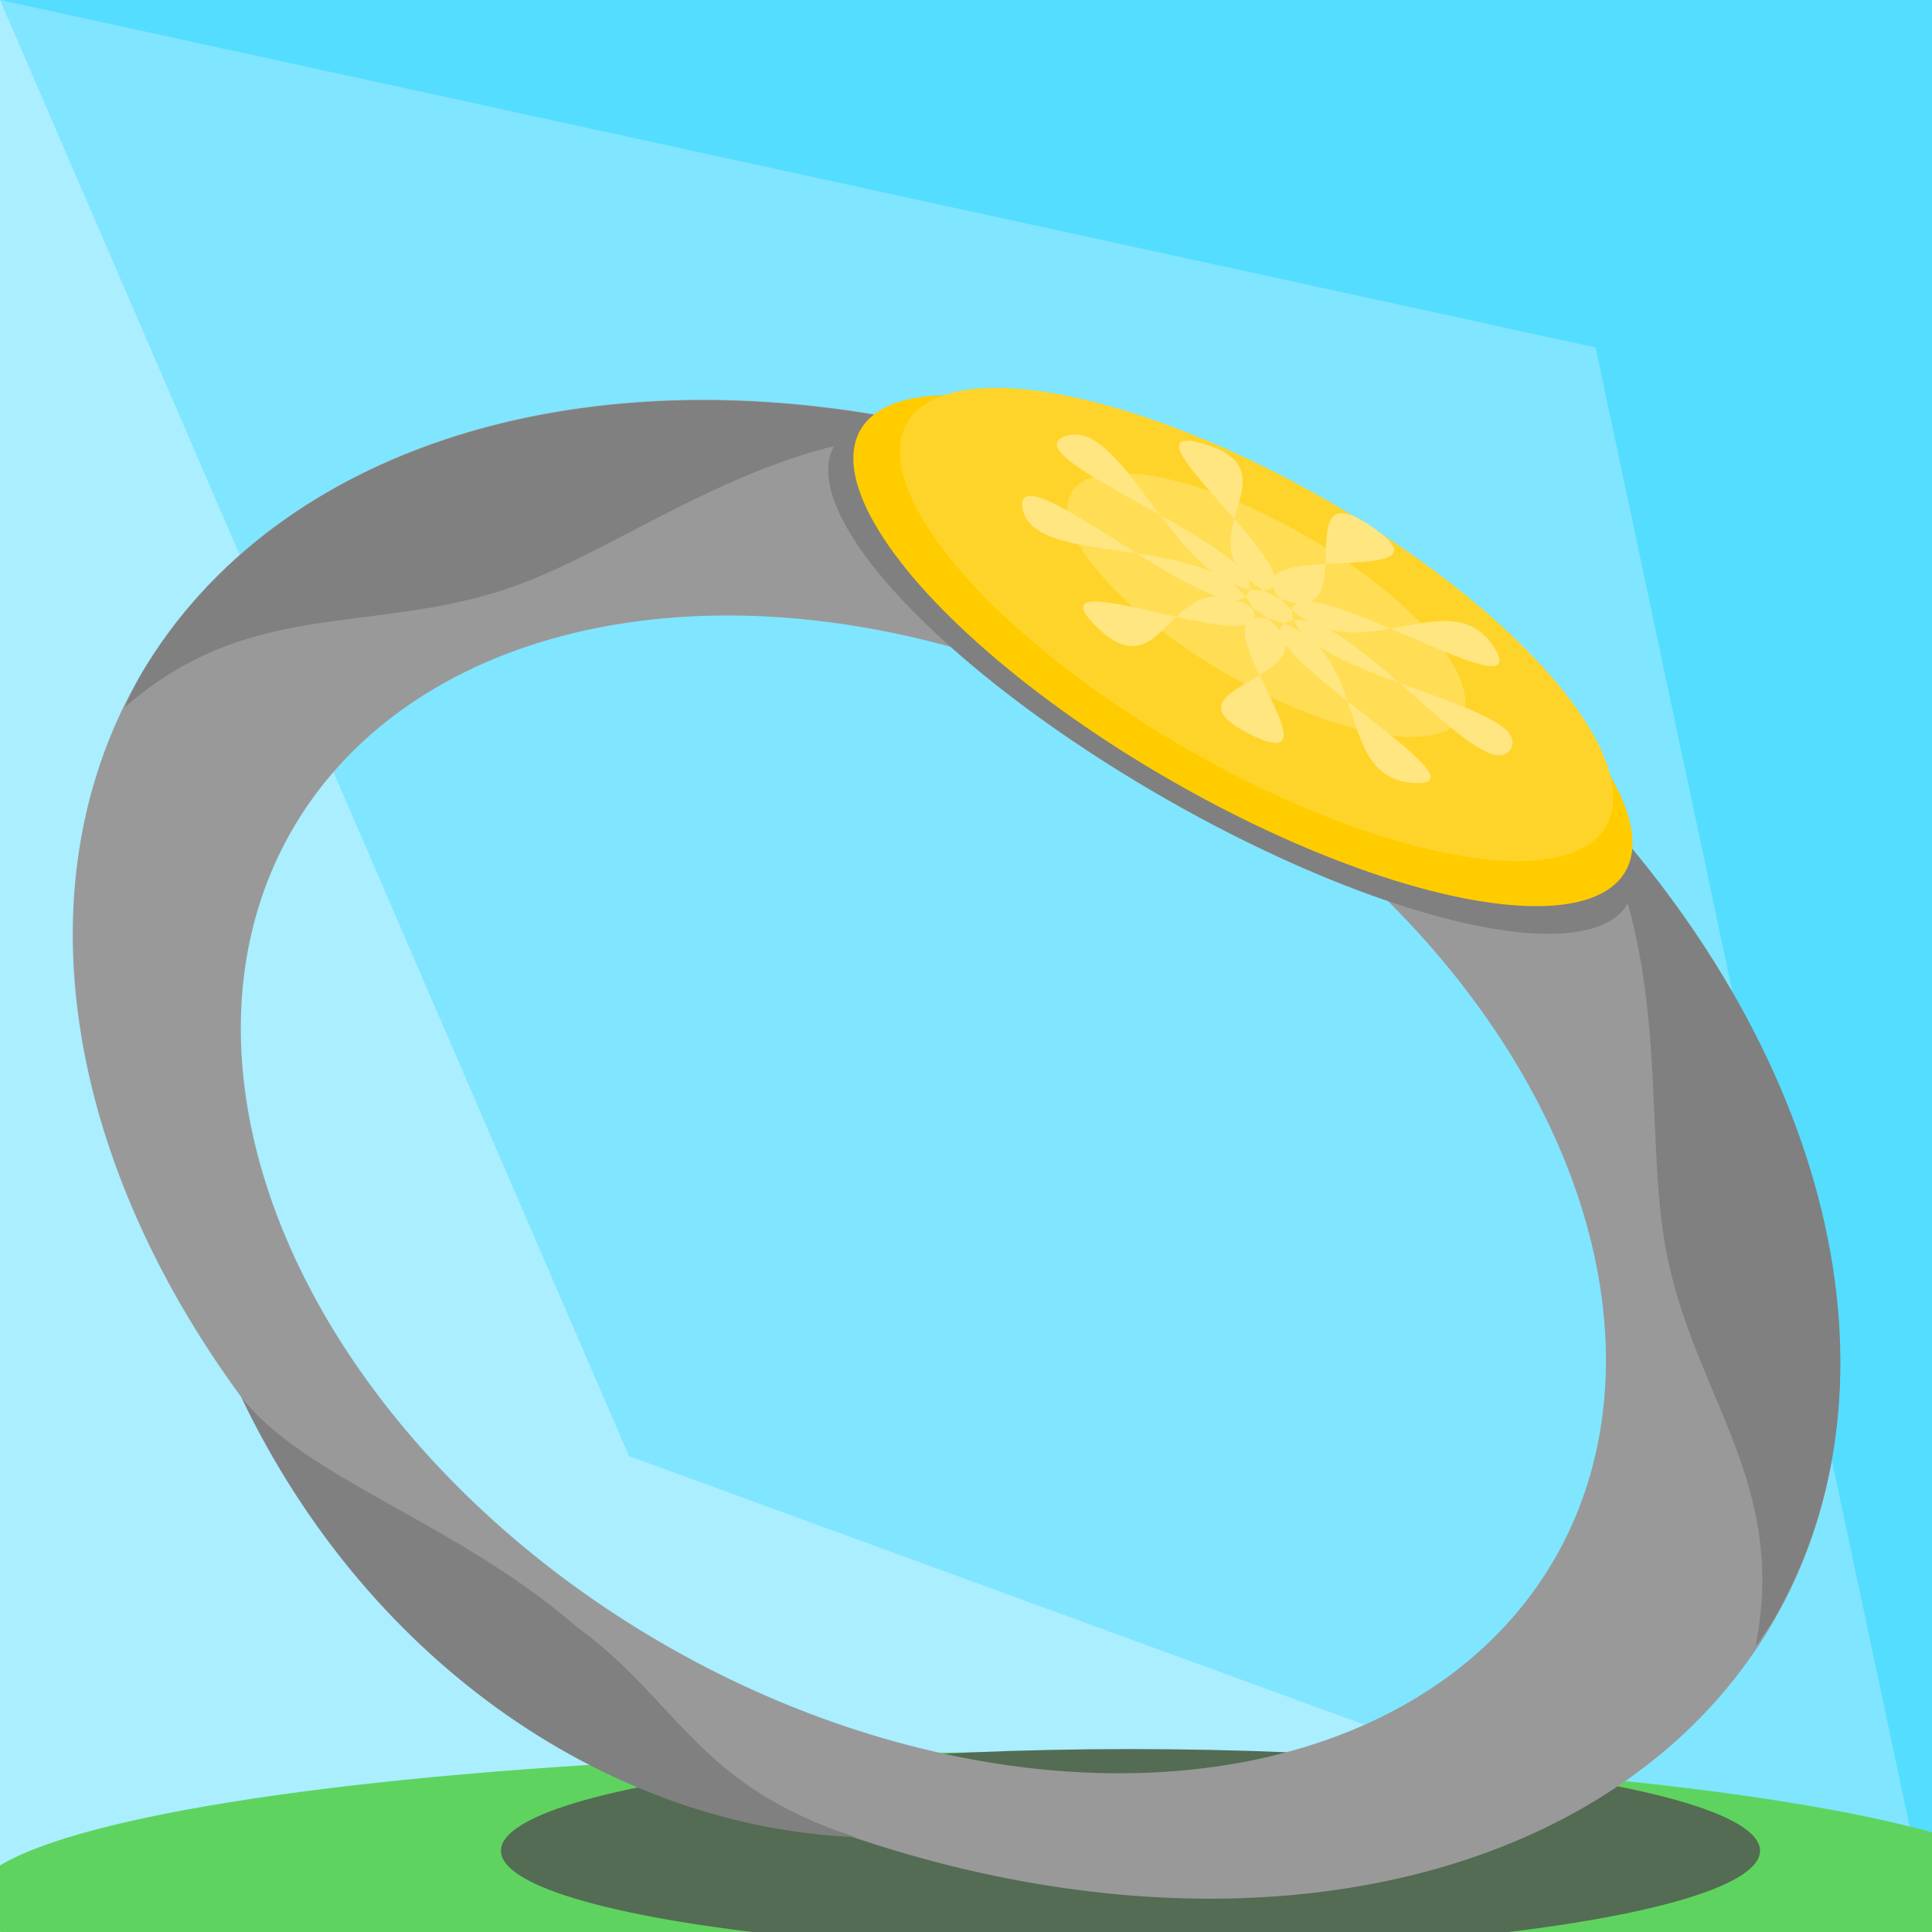 <?xml version="1.0" encoding="UTF-8" standalone="no"?>
<!-- Created with Inkscape (http://www.inkscape.org/) -->

<svg
   xmlns:dc="http://purl.org/dc/elements/1.1/"
   xmlns:cc="http://creativecommons.org/ns#"
   xmlns:rdf="http://www.w3.org/1999/02/22-rdf-syntax-ns#"
   xmlns:svg="http://www.w3.org/2000/svg"
   xmlns="http://www.w3.org/2000/svg"
   xmlns:sodipodi="http://sodipodi.sourceforge.net/DTD/sodipodi-0.dtd"
   xmlns:inkscape="http://www.inkscape.org/namespaces/inkscape"
   width="111.356mm"
   height="111.356mm"
   viewBox="0 0 111.356 111.356"
   version="1.1"
   id="svg8"
   inkscape:version="0.92.4 (5da689c313, 2019-01-14)"
   sodipodi:docname="ring.svg">
  <defs
     id="defs2" />
  <sodipodi:namedview
     id="base"
     pagecolor="#ffffff"
     bordercolor="#666666"
     borderopacity="1.0"
     inkscape:pageopacity="0.0"
     inkscape:pageshadow="2"
     inkscape:zoom="0.98994949"
     inkscape:cx="458.86105"
     inkscape:cy="202.92286"
     inkscape:document-units="mm"
     inkscape:current-layer="layer1"
     showgrid="false"
     fit-margin-top="0"
     fit-margin-left="0"
     fit-margin-right="0"
     fit-margin-bottom="0"
     inkscape:window-width="1920"
     inkscape:window-height="1017"
     inkscape:window-x="1272"
     inkscape:window-y="-8"
     inkscape:window-maximized="1" />
  <g
     inkscape:label="Layer 1"
     inkscape:groupmode="layer"
     id="layer1"
     transform="translate(-25.177,-75.99)">
    <rect
       style="fill:#80e5ff;fill-opacity:1;stroke-width:0.21"
       id="rect3795"
       width="111.356"
       height="111.356"
       x="25.177"
       y="75.99" />
    <path
       style="fill:#aaeeff;fill-opacity:1;stroke-width:0.21"
       d="m 25.177,75.99 36.253,83.923 75.103,27.433 H 25.177 Z"
       id="rect3821"
       inkscape:connector-curvature="0"
       sodipodi:nodetypes="ccccc" />
    <path
       style="fill:#55ddff;fill-opacity:1;stroke-width:0.21"
       d="M 25.177,75.99 H 136.533 V 187.345 L 117.142,96.016 Z"
       id="rect3818"
       inkscape:connector-curvature="0"
       sodipodi:nodetypes="ccccc" />
    <ellipse
       ry="8.423"
       rx="59.679"
       cy="185.416"
       cx="83.313"
       id="ellipse3776"
       style="fill:#5fd35f;fill-opacity:1;stroke-width:0.293" />
    <ellipse
       style="fill:#536c53;fill-opacity:1;stroke-width:0.191"
       id="path3774"
       cx="90.336"
       cy="182.662"
       rx="36.286"
       ry="5.859" />
    <path
       style="fill:#999999;stroke-width:0.235"
       d="m 99.683,108.668 a 54.389,38.754 30 0 0 -66.48,6.367 54.389,38.754 30 0 0 27.726,60.756 54.389,38.754 30 0 0 66.479,-6.367 54.389,38.754 30 0 0 -27.726,-60.757 z m -6.318,10.24 a 42.011,29.934 30 0 1 21.416,46.929 42.011,29.934 30 0 1 -51.35,4.918 42.011,29.934 30 0 1 -21.415,-46.929 42.011,29.934 30 0 1 51.35,-4.918 z"
       id="ellipse3724"
       inkscape:connector-curvature="0" />
    <path
       style="fill:#808080;stroke-width:0.235"
       d="m 80.887,101.023 c -20.845,-5.266 -39.735,0.285 -47.684,14.012 -0.298,0.562 -0.578,1.135 -0.837,1.718 7.178,-6.251 13.986,-4.184 21.918,-6.79 7.343,-2.412 15.627,-9.763 26.602,-8.94 z"
       id="path3734"
       inkscape:connector-curvature="0"
       sodipodi:nodetypes="cccsc" />
    <path
       sodipodi:nodetypes="cccsc"
       inkscape:connector-curvature="0"
       id="path3749"
       d="m 115.731,120.986 c 14.983,15.419 19.621,34.554 11.707,48.301 -0.338,0.54 -0.694,1.068 -1.069,1.584 1.825,-9.341 -3.37,-14.204 -5.079,-22.377 -1.583,-7.566 0.641,-18.415 -5.559,-27.508 z"
       style="fill:#808080;stroke-width:0.235" />
    <ellipse
       ry="8.08"
       rx="26.399"
       cy="51.421"
       cx="140.686"
       id="ellipse3769"
       style="fill:#808080;fill-opacity:1;stroke-width:0.244"
       transform="rotate(30)" />
    <ellipse
       style="fill:#ffcc00;stroke-width:0.247"
       id="path3727"
       cx="140.592"
       cy="49.88"
       rx="25.454"
       ry="8.553"
       transform="rotate(30)" />
    <path
       style="fill:#ffd42a;stroke-width:0.231"
       d="m 117.743,123.611 a 23.255,8.222 30 0 1 -24.25,-4.507 23.255,8.222 30 0 1 -16.029,-18.748 23.255,8.222 30 0 1 24.25,4.507 23.255,8.222 30 0 1 16.029,18.748 z"
       id="ellipse3751"
       inkscape:connector-curvature="0" />
    <path
       inkscape:connector-curvature="0"
       style="fill:#ffdd55;stroke-width:0.129"
       d="m 109.397,117.345 a 12.965,4.584 30 0 1 -13.52,-2.513 12.965,4.584 30 0 1 -8.936,-10.452 12.965,4.584 30 0 1 13.52,2.513 12.965,4.584 30 0 1 8.936,10.452 z"
       id="ellipse3751-4" />
    <path
       style="fill:#808080;stroke-width:0.196"
       d="m 39.066,156.486 c 7.496,15.717 21.666,24.851 35.423,25.39 -9.145,-2.955 -10.226,-7.884 -16.077,-12.122 -6.909,-6.013 -15.789,-8.607 -19.346,-13.269 z"
       id="path3734-8"
       inkscape:connector-curvature="0"
       sodipodi:nodetypes="cccc" />
    <path
       sodipodi:type="star"
       style="fill:#ffe680;fill-opacity:1;stroke-width:0.265"
       id="path3797"
       sodipodi:sides="9"
       sodipodi:cx="95.25"
       sodipodi:cy="102.90923"
       sodipodi:r1="2.0332606"
       sodipodi:r2="22.591785"
       sodipodi:arg1="1.0471976"
       sodipodi:arg2="1.3962635"
       inkscape:flatsided="false"
       inkscape:rounded="0.45"
       inkscape:randomized="0"
       d="m 96.267,104.67 c -8.064,4.656 12.077,18.871 2.906,20.488 -9.17,1.617 4.894,-18.629 -4.276,-20.246 -9.17,-1.617 -2.879,22.219 -10.943,17.563 -8.064,-4.656 15.724,-11.125 9.738,-18.258 -5.985,-7.133 -16.487,15.17 -19.672,6.42 -3.185,-8.75 19.196,1.585 19.196,-7.727 10e-7,-9.312 -22.381,1.023 -19.196,-7.727 3.185,-8.75 13.686,13.553 19.672,6.42 5.985,-7.133 -17.803,-13.602 -9.738,-18.258 8.064,-4.656 1.773,19.18 10.943,17.563 9.17,-1.617 -4.894,-21.863 4.276,-20.246 9.17,1.617 -10.971,15.832 -2.906,20.488 8.064,4.656 10.304,-19.894 16.29,-12.761 5.986,7.133 -18.58,5.076 -15.396,13.826 3.185,8.75 20.681,-8.616 20.681,0.695 -1e-5,9.312 -17.496,-8.055 -20.681,0.695 -3.185,8.75 21.381,6.693 15.396,13.826 -5.985,7.133 -8.225,-17.417 -16.29,-12.761 z"
       inkscape:transform-center-x="-0.032454623"
       inkscape:transform-center-y="-0.21357503"
       transform="matrix(0.614,0.364,-0.159,0.268,56.256,48.68)" />
  </g>
</svg>
